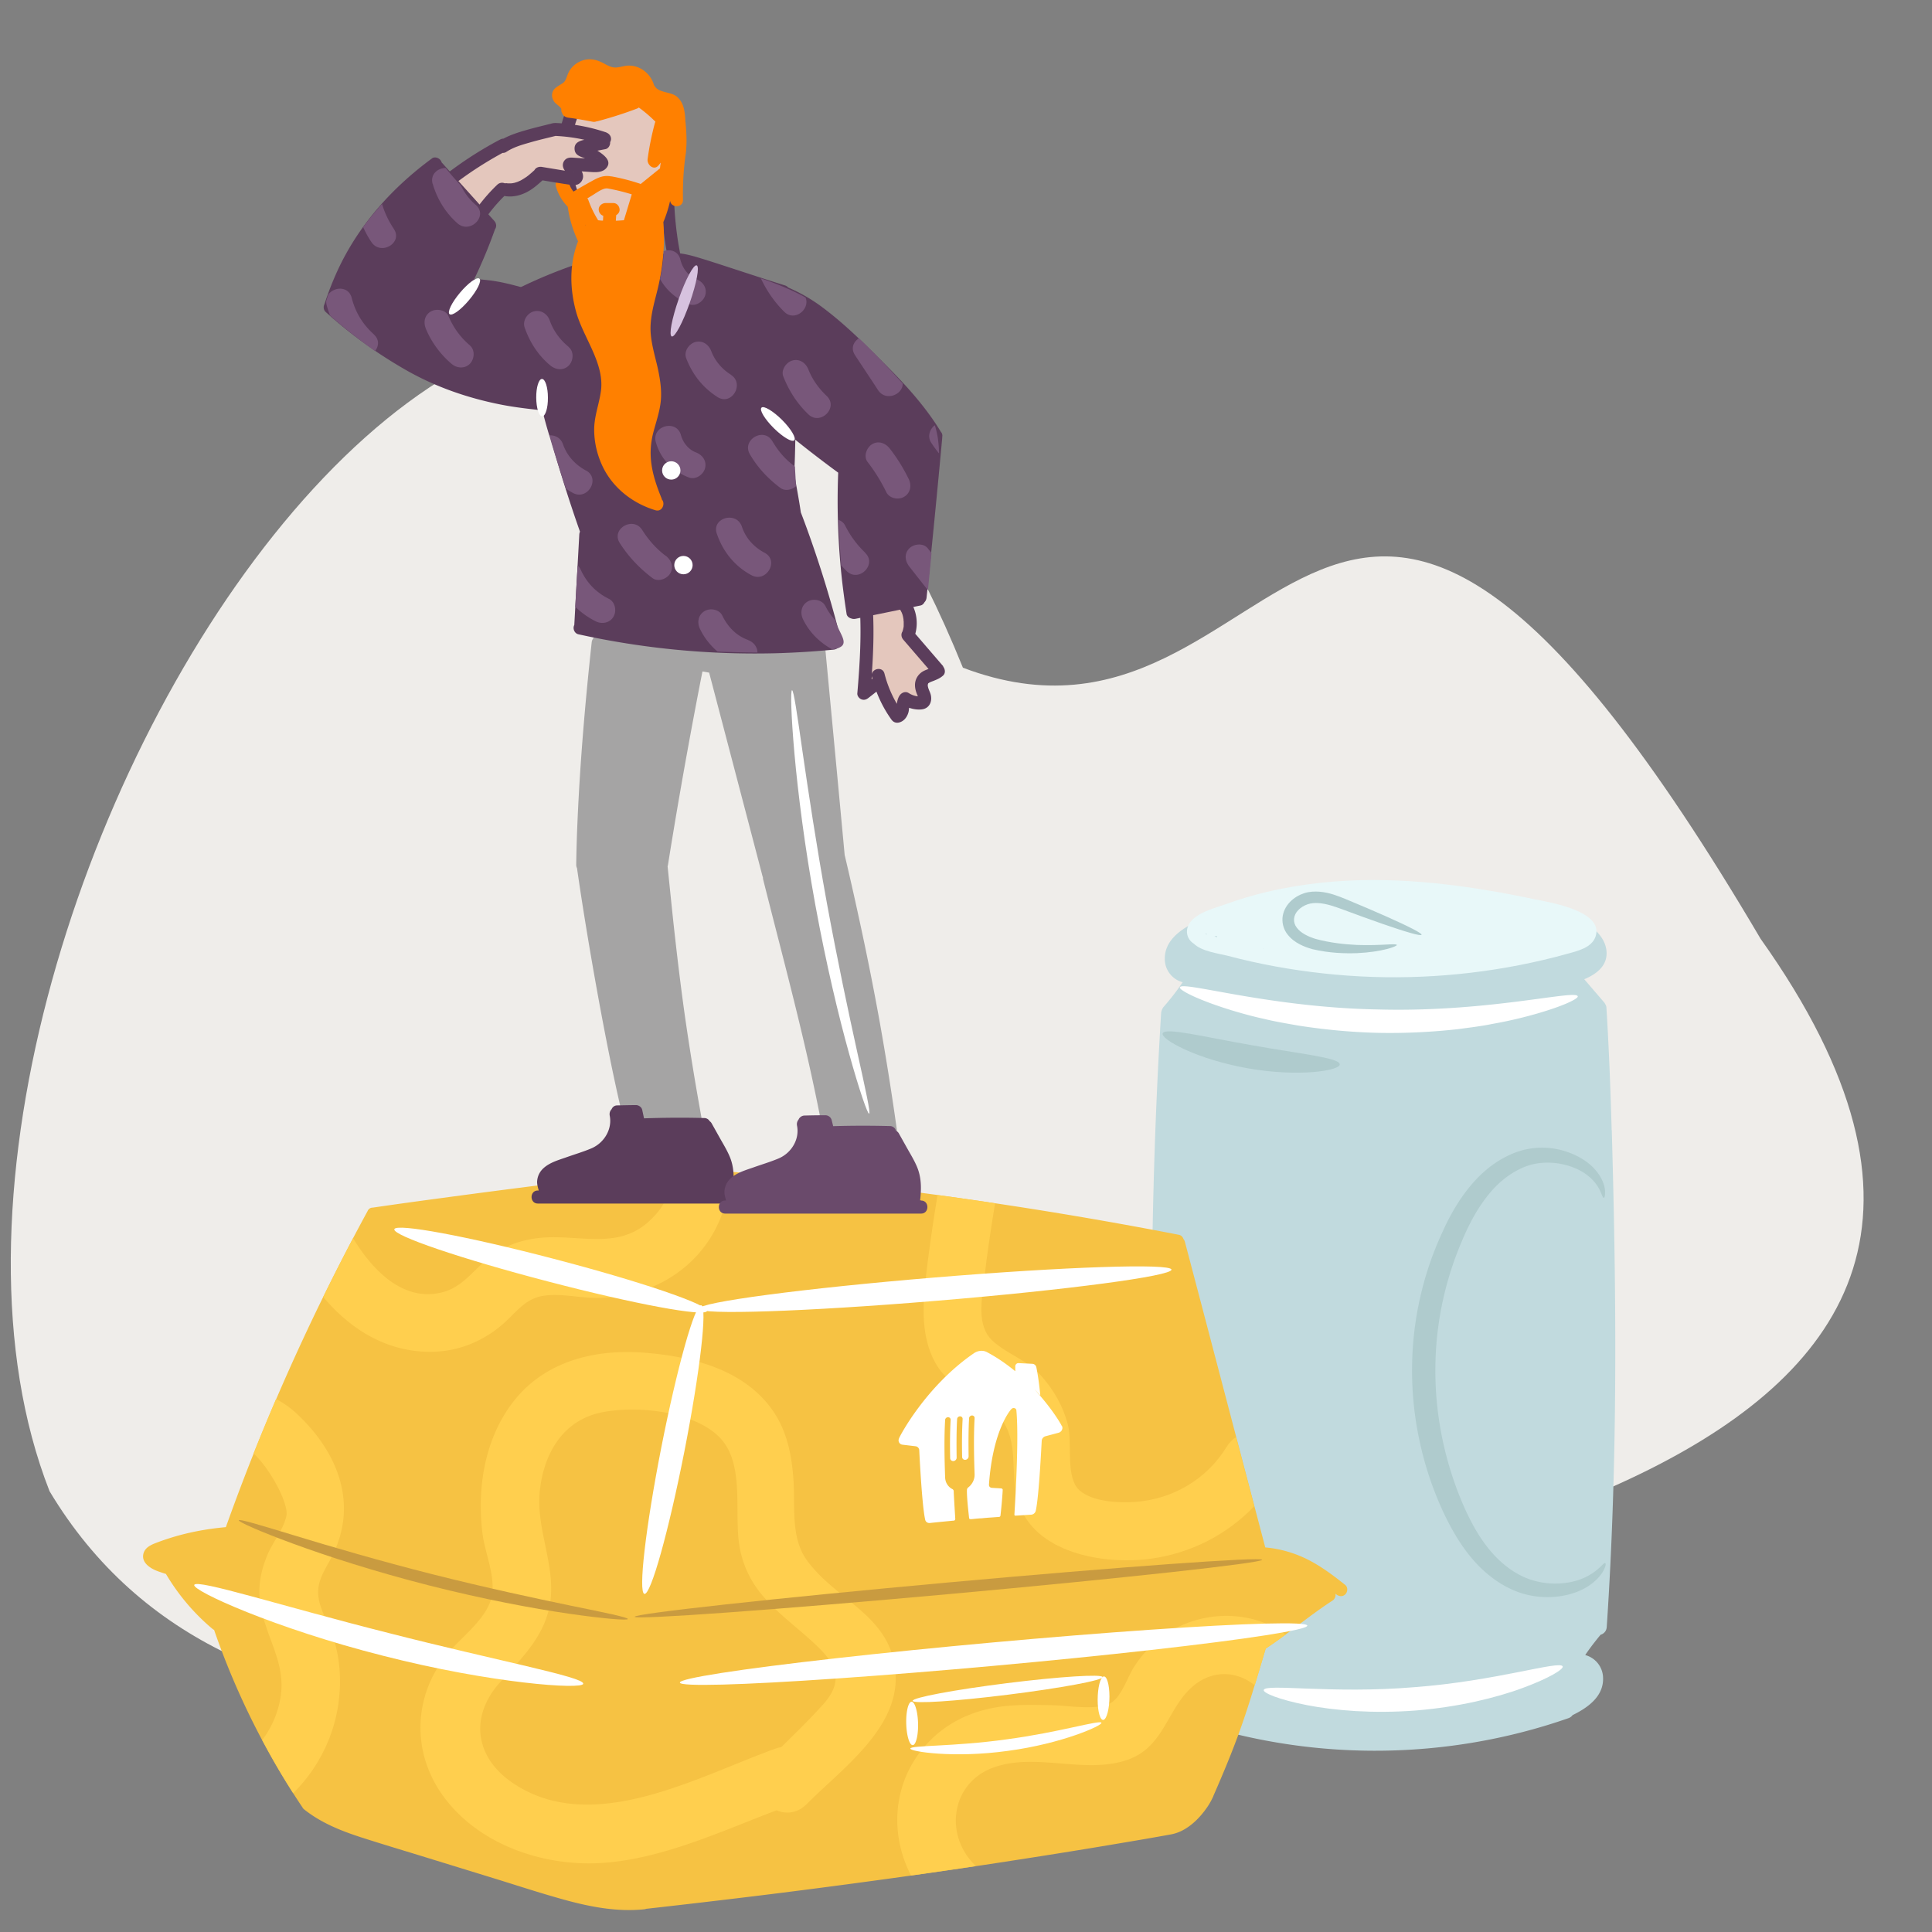 <svg xmlns="http://www.w3.org/2000/svg" viewBox="0 0 200 200"><rect x="0" y="0" width="200" height="200" fill="#808080" stroke="none"/><defs><style>.cls-1{fill:none}.cls-4{fill:#e4c7bd}.cls-6{fill:#fff}.cls-7{fill:#ffcf4e}.cls-8{fill:#efedea}.cls-10{fill:#c1dade}.cls-11{fill:#afcbcd}.cls-13{fill:#c99b40}.cls-15{fill:#5b3d5b}.cls-16{fill:#78577a}</style></defs><path class="cls-8" d="M182.26 97.19c-45.6-77.43-48.32-15.09-82.58-28.07-38.89-96.1-117.12 27.7-94.55 85.25 18.91 31.58 63.42 22.9 94.93 17.52 38.58-9.68 122.43-18.13 82.2-74.7Z" id="BG_Strong"/><g id="Illustrations"><g id="Layer_12"><path class="cls-10" d="M125.07 176.99c-.93-.46-2.05-1.02-2.72-1.85-.94-1.17.4-1.72 1.39-2.03 1.1-.34.63-2.08-.48-1.73-1.54.48-3.3 1.42-3.04 3.32s2.42 3.08 3.94 3.84c1.03.51 1.94-1.04.91-1.55Z"/><path class="cls-10" d="m124.6 171.34-2.85-3.31c-.76-.87-2.02.4-1.27 1.27l2.85 3.31c.76.87 2.02-.4 1.27-1.27ZM162.33 94.54c-12.39-3.87-25.9-3.66-38.15.61-1.08.38-.62 2.11.48 1.73a59.521 59.521 0 0 1 37.2-.61c1.11.35 1.58-1.39.48-1.73Z"/><path class="cls-10" d="M166.84 117c-.12-4.22-.28-8.43-.54-12.64 0-.16-.05-.29-.12-.4a.827.827 0 0 0-.15-.23l-2.03-2.36c1.3-.54 2.5-1.45 2.29-3.04-.26-1.9-2.42-3.08-3.94-3.84-.7-.35-1.35.26-1.36.84-.06-.02-.12-.04-.18-.07-2.82-1.01-8.86-2.09-15.63-2.59-6.77-.49-14.58 1.54-16.14 1.93-.73.18-2.34.52-3.88 1.08-.24-.34-.7-.55-1.18-.33-1.68.79-3.56 2.02-3.39 4.14.09 1.09.88 1.94 1.84 2.19-.6.89-1.26 1.74-1.97 2.55-.07.08-.11.16-.15.24a.3.3 0 0 1-.04.08v.02c-.03.09-.06.18-.07.29-1.04 16.88-1.18 33.88-.77 50.79.1 4.26.26 8.53.55 12.78.05.78.9 1.03 1.42.75l2.13 3.07s-.81.29-2.04 1.1c-1.23.82-.36.74 0 2.09.22.82 1.26 1.44 2.15 1.84-.16.45-.02 1.01.56 1.2 12.39 3.87 25.9 3.66 38.15-.61.2-.07.34-.18.44-.32 1.62-.79 3.32-2 3.15-4.03a2.486 2.486 0 0 0-1.84-2.19c.49-.73 1.03-1.42 1.59-2.1.33-.1.61-.37.64-.81 1.15-17.08 1.01-34.32.52-51.43Z"/></g><path d="M159.04 93.13c-6.88-1.46-13.95-2.43-20.99-1.87-3.75.3-7.49 1.02-11.03 2.3-1.2.43-3.23.9-3.92 2.08-.46.78-.18 1.63.47 2.04.85.82 2.53 1.01 3.55 1.27 3.25.86 6.56 1.46 9.9 1.82 6.75.74 13.6.44 20.26-.86 1.68-.33 3.35-.72 5-1.18 1.04-.29 2.51-.62 2.9-1.8.84-2.59-4.62-3.49-6.14-3.81Zm-34.18 3.6s-.03-.05-.05-.07c.02 0 .03-.02.05-.03.02.04.05.07.08.1h-.08Zm.9.22s-.02 0-.04-.01l.23-.06c.02.05.03.09.05.14-.08-.02-.16-.05-.25-.07Zm4.95 1.25h.1c.01 0 .02.01.03.02-.04 0-.09-.02-.13-.03Z" style="fill:#e8f8f9"/><path d="M139.28 164.09c-1.23-.98-2.5-1.94-3.91-2.65-1.33-.67-2.85-1.12-4.39-1.25l-2.97-11.29-3.54-13.48-1.81-6.87a.691.691 0 0 0-.14-.27c-.07-.21-.23-.4-.46-.45a442.49 442.49 0 0 0-19.86-3.39 456.176 456.176 0 0 0-31.31-3.54c-.04 0-.08-.01-.12 0h-.04c-.06 0-.12 0-.18.02-4.11.48-8.22.97-12.32 1.48-4.3.53-8.59 1.09-12.88 1.67-2.25.3-4.49.61-6.74.94-.13 0-.27.03-.38.12l-.06.06-.03.03c-.03.03-.05.07-.07.11v.01a233.307 233.307 0 0 0-12.32 26.41c-.82 2.1-1.61 4.21-2.37 6.34-2.03.18-4.04.56-5.98 1.19-.47.15-.94.32-1.4.5-.46.19-.94.44-1.12.95-.35 1 .69 1.65 1.48 1.93.27.1.55.19.83.28.01.03.03.07.05.1 1.26 2.1 2.86 3.99 4.74 5.57.06.05.12.09.19.12v.02a79.91 79.91 0 0 0 9.12 18.32s.01.02.02.02c.03.07.08.14.14.19 1.73 1.39 3.78 2.22 5.87 2.9 2.32.75 4.65 1.44 6.98 2.16l7.18 2.21c2.35.73 4.7 1.5 7.08 2.15 2.64.72 5.38 1.23 8.12.95.07 0 .15-.03.21-.05 3.93-.44 7.86-.9 11.78-1.38 3.99-.49 8.21-1.04 12.3-1.6 4.11-.56 8.22-1.15 12.33-1.78s8.04-1.25 12.06-1.93c1.97-.33 3.93-.66 5.89-1.02 1.55-.29 2.85-1.54 3.71-2.8.25-.36.46-.74.64-1.14 0-.01 0-.02.01-.04.89-2.04 1.76-4.1 2.53-6.19.66-1.79 1.24-3.6 1.79-5.42.37-1.21.73-2.43 1.09-3.64 2.37-1.56 4.53-3.42 6.91-4.96.25-.16.37-.45.31-.72.03.02.05.04.08.06.28.23.67.28.95 0 .23-.23.29-.72 0-.95Z" style="fill:#f6c243"/><g id="Layer_15"><path class="cls-4" d="M59.41 20.64s-.4-3.36-.64-4.79.32-3.47.32-3.47.79-2.08 1.32-2.1 2.04-1.56 2.76-1.6c.99-.06 2.41.84 2.87.89s1.66 1.55 2.04 1.86c.73.59.76 2.82.76 2.82l.29 3.14-1.05 2.68-1.85 2.7-1.74 1.14s-2.27.22-2.77-.13-1.46-1.29-1.46-1.29l-.84-1.84ZM89.71 63.41v8.15l1.3-1.28s.67 1.98 1.11 2.7 1.09.96 1.09.96l.5-1.61s1.33.5 1.59.44.44-.44.44-.44-.49-.96-.37-1.42.49-.85.78-.96 1.01-.49 1.01-.49l-1.14-1.32-2.06-2.39-.09-3.02-4.18.69Z"/></g><g id="Body"><path class="cls-15" d="m61.21 28.21 8.16-.66c.36-.03.67-.29.67-.67 0-.34-.31-.7-.67-.67l-8.16.66c-.36.03-.67.29-.67.67 0 .34.31.7.67.67ZM69.79 16.14c0-1.29-.01-2.62-.42-3.86s-1.21-2.35-2.27-3.13c-2.06-1.52-5.06-1.6-6.99.17-1.92 1.75-2.45 4.74-2.32 7.23.13 2.48.98 4.97 2.58 6.92.44.54.94 1.01 1.48 1.44.63.49 1.37 1.02 2.21.94.77-.07 1.53-.59 2.14-1.04.65-.47 1.19-1.04 1.42-1.83.25-.83-1.05-1.19-1.3-.36-.13.43-.48.79-.87 1.07-.21.15-.44.29-.66.42-.25.15-.52.35-.82.39-.45.06-.99-.41-1.31-.66-.39-.31-.8-.7-1.14-1.09-1.35-1.53-2.15-3.64-2.35-5.65-.11-1.08-.07-2.21.12-3.21.21-1.1.57-2.2 1.26-3.09.61-.79 1.49-1.31 2.44-1.44s1.97.09 2.82.56c.99.55 1.83 1.52 2.21 2.57.43 1.18.43 2.38.43 3.65 0 .87 1.35.87 1.35 0Z"/><path class="cls-15" d="M61.06 24.36c.27 1.29.6 2.56.98 3.82.1.34.48.58.83.47s.58-.47.47-.83c-.38-1.26-.71-2.53-.98-3.82-.07-.35-.5-.58-.83-.47-.36.12-.55.46-.47.83Z"/><path d="M92.86 117.07c-.53-3.79-1.13-7.56-1.8-11.32-.68-3.76-1.39-7.28-2.18-10.89-.46-2.12-.94-4.24-1.44-6.35-.53-5.68-1.06-11.36-1.6-17.04L85.42 67c-.03-.36-.28-.67-.67-.67a.71.71 0 0 0-.63.43c-1.64.05-6.08.19-8.58.21-3.11.02-13.61-1.38-13.61-1.38l-.02.25c-.39 0-.62.31-.66.67-.66 6.09-1.19 12.21-1.46 18.33-.07 1.56-.12 3.13-.14 4.69 0 .13.03.24.08.33.46 3.21.98 6.41 1.53 9.6.6 3.47 1.24 6.93 1.94 10.38.35 1.7.71 3.39 1.11 5.08.13.55.72.59 1.07.32l.89 4.36 6.2-.04-.42-3.12c.03 0 .06 0 .08-.01.38-.1.54-.47.47-.83-.63-3.47-1.2-6.95-1.7-10.43-.45-3.19-.83-6.39-1.18-9.59-.21-1.97-.41-3.94-.61-5.9.01-.03.02-.06.03-.1.84-5.27 1.76-10.53 2.75-15.78.27-1.43.54-2.86.83-4.29l.69.12 4.31 16.43 1.22 4.66s.03.08.04.12c0 .06 0 .13.02.2 1.7 6.75 3.52 13.49 5.01 20.3.42 1.93.82 3.86 1.18 5.8.07.36.5.56.83.47.21-.06.35-.2.42-.37l5.02-.44c.03.22.07.45.1.67.05.36.51.56.83.47.39-.11.52-.47.47-.83Z" style="fill:#a5a4a4"/></g><path class="cls-4" d="M46.71 18.49s5.28-3.16 5.36-3.31 4.71-1.54 4.71-1.54l3.29.06 2.55.67-2.46 1.01 1.76 1.55-2.78.06.51 1.42-2.88-.34-1.13-.05s-.12.82-1.32 1.23c-1.2.41-2.33.34-2.33.34l-2.17 2.49-2.38-2.34-.73-1.25Z"/><g id="Layer_18"><path class="cls-8" d="M55.61 43.38s-.03 0-.04-.01c-.03-.02-.11-.02-.13-.06h-.02s-.02.01-.01.02c0 .01.02.03.03.04 0 0-.01.02-.02.03-.02 0-.04 0-.04-.02-.02-.02-.02-.05-.04-.07-.02-.02-.05-.03-.09-.03-.04 0-.07 0-.09-.03-.04-.05-.11-.09-.14-.15 0 0 0-.02.02-.03.06-.02.06-.03.01-.04-.08-.02-.09-.02-.04-.06l-.1.04h-.03c-.02 0-.02-.02-.04-.03-.04-.02-.04-.02.03-.04.01 0 .03-.03.02-.03h-.02l.09-.03h-.16l.06-.04s.02-.01.03-.02l.06-.03h-.12s.03-.03.05-.04c.05-.02.06-.03.02-.05-.05-.02-.09-.03-.06-.08s0-.09 0-.14c0-.01-.02-.02-.03-.02v-.02c.08 0 .06-.04.08-.06.01-.01.04-.02.07-.03.09-.06-.01-.08.01-.12-.08.03-.07-.05-.17 0 0 0-.03 0-.03-.01 0-.03.02-.06.04-.08.04-.04.04-.08-.02-.09-.02 0-.04 0-.06-.01l.08-.04.06-.03h-.06c-.08 0-.1-.02-.07-.06.02-.03 0-.06-.02-.09 0 0-.02-.02 0-.02.06-.05.04-.08 0-.1-.03-.01-.03-.02.03-.04.03 0 .06-.03.09-.05h-.08s-.12.02-.17 0c-.07-.02-.01-.04.03-.07l.08-.04.02-.02c-.01 0-.03.01-.04.01h-.04c.01-.05.02-.11-.04-.14 0 0 .02-.03.03-.05.02-.03.03-.05-.04-.05-.05 0-.03-.02-.01-.04.02-.02.04-.05.1-.05h.07c-.01 0-.02-.02-.03-.03-.03-.01-.08-.02-.11-.03-.02-.01-.05-.03.03-.06 0 0 .01-.02 0-.02h-.05c-.1.02-.1.02-.07-.03 0-.02.02-.04 0-.05-.07-.01-.02-.04.02-.07.01 0 .03-.01.04-.02 0 0 .02.01.02.02 0 .02-.01.04-.01.06 0 0 .02 0 .02.01.01 0 .03-.02.03-.02.02-.04.06-.08 0-.09v-.02h.04s.02-.01.04-.01c0 0 0-.02-.02-.02-.06 0-.07-.02-.08-.04-.01-.02-.05-.04-.09-.06 0 0-.04.01-.06.02h-.04v-.02c.04-.04.03-.06-.04-.06-.04 0-.05-.06-.01-.09.05-.04.09-.01.13-.02.01 0 .02.02.04 0 .01-.02.04-.03.07-.05.06-.03.07-.04.01-.05-.04 0-.07-.02-.07-.05h-.06l-.13.03v-.02l.07-.04.02-.01.04-.03h.01c.05-.02.05-.02.02-.04 0 0-.02-.02-.02-.03l-.02.02h-.03l.03-.06h.02s.01-.04.03-.06l-.02-.02c-.01-.02-.04-.04.02-.08.01 0 .02-.02.01-.03a.27.27 0 0 0-.07-.08s-.05-.02-.07.02l-.06.03c0-.01-.02-.02-.02-.03.02-.03.01-.05 0-.06 0 0-.01-.02 0-.02.02-.02.04-.03.06-.04 0 0 .02.02.02.03v.03c.02-.01.04-.03.04-.04v-.14h.03l.02-.03c.02 0 .05-.03.03 0l-.03.06v.02c.01 0 .03 0 .03-.02.02-.03.04-.03.07-.02.03.02.04.04.08.05.04.01.08.02.13.03h.03v-.02c-.04-.01-.04-.04 0-.07v-.03c-.01-.02-.03-.03 0-.05v-.02q-.05-.03 0-.08s.02-.03 0-.04h-.03l.02.03s-.06.02-.09 0h-.06c-.03 0-.04 0-.02-.02v-.03c-.04 0-.03-.03-.03-.05s.05-.02.07-.03c.02-.01.05 0 .07 0 .04-.02.03-.05 0-.06-.04-.01-.05-.09-.03-.12h.01s.02.01.02.02c0 .04.02.08.06.11.02.02.01.05 0 .07 0 .02 0 .04.03.04.02 0 .03 0 .04.01s.02.01.04.02h-.04c-.01 0-.02.02-.02.03v.06c.1 0 .07.07.06.11v.02c0 .02 0 .02.03 0H55c.07 0 .13-.05.09-.08-.06-.04-.06-.09-.08-.14.06-.04 0-.06 0-.09s-.01-.06-.02-.1c0-.04-.04-.05-.08-.07-.01 0-.03 0-.04-.02v-.02h.02c.02 0 .03 0 .02-.02 0-.02-.02-.03-.02-.05v-.03h.02s.03.06.07.05l.01.01c.01.03.03.07.04.1 0 .03.01.06.02.08.04 0 .04-.03.04-.05v-.04c.07.02.11.05.12.1 0 0 .04.02.06.02.06 0 .06.03.09.04.02 0 0 .03.01.05h-.04c-.02-.02-.03-.03-.04-.05 0-.02-.03-.02-.04 0-.02.01-.04.02-.05.04-.02.03 0 .04.04.04.08 0 .07 0 .08.04 0 .02.04.04.06.06h.02c.02.05.06.08.13.1 0 0-.02.02-.03.02-.05 0-.06.02-.06.04 0 .01.02.02.03.03 0 0 .02.01.02.02-.02.04 0 .06.07.05h.05l-.05.04a.19.19 0 0 0-.14.07l.07-.02s.05 0 .08-.02h.01l.02-.02s.04 0 .02.02l.08.12v.01l-.22.05s-.05-.04-.07-.06v-.02s-.04.02-.05.02c0 0 0 .02-.02.02-.02.03-.01.05 0 .07h-.05H55.4v.05h.02s.03 0 .03-.01v-.04c.08 0 .17-.02.25-.04 0 0 .02 0 .02.01-.01.02-.02.05-.05.07-.01 0-.05.02-.08.02-.09 0-.09 0-.09.05 0 .04.05.07-.05.12v.02l.1.05s.02 0 .02.01c.06.03.13.07.19.1.01 0 0 .03 0 .04-.09.06-.12.12-.06.16h.05c.04 0 .08-.02.11-.04.01 0 .02-.02.02-.03 0-.01 0-.02.02-.03 0 0 .03-.02.04-.02v.02s-.03.07.02.08l-.02.02h-.03s-.02 0-.03-.01h-.04s0 .02-.02.03c-.04.06-.04.11.01.14 0 0 .02.01.03.02.03.01.07.02-.02.04-.02 0-.04.06-.03.07.03.05.01.11.03.15.01.03.05.05.08.08.02.02.04.04.06.07 0 0 0 .02.02.03 0 0 .01 0 .02.01h-.04c-.01 0-.04.01-.04.02 0 .03.01.07.02.1H56l.02-.02.04-.06s.02.02.03.02c.01.02.02.05-.05.07-.04.02-.06.03-.04.04h.08c.01 0 .03 0 .04-.02.09-.06.09-.02.09 0 0 .03.08.04.03.09l-.02.02h-.02v-.02l-.04-.02c-.02 0-.03.02-.05.02-.03 0-.07.03-.08.02-.07-.03-.13.02-.18.05-.03.02-.04.03-.06 0 0 0-.04 0-.06-.01 0 .01-.02.03-.01.04.01.01.04.03.07.03.02 0 .07 0 .1-.01h.03c.07 0 .1-.02.13-.05l.02-.02s.01.01 0 .02c-.03.03-.05.07-.08.1h-.09c-.05.03-.03.1.03.1h.04v-.02c-.01-.03 0-.04.07-.03h.1c.03 0 .06.04.09-.02 0 0 .01 0 .02-.01 0 0 .01 0 .01.01 0 .02.02.03.02.05 0 0-.02.02-.04.02-.1.02-.1.03-.05.05.01 0 0 .02 0 .03 0 0-.02 0-.02.01 0 .04 0 .07.02.1h.1c.01 0 .03 0 .02.01-.02.02-.02.04.02.04.01 0 .02 0 .02.01.02.05.03.1.04.15 0 0-.01.02-.02.02h-.04c-.02-.02-.09-.04-.03-.08 0 0-.01-.02-.03-.02h-.15s-.07 0 0-.03c.02 0 .02-.02.04-.02.09-.03 0-.03 0-.03-.1.02-.08-.01-.09-.04 0-.01-.02-.02-.03-.03l-.04.01c0 .02-.02.04-.01.05.02.04.05.08.07.12v.01c-.1.08.04.1.02.17h.11s.01-.02 0-.02c-.07-.01 0-.07-.02-.09h.01c.03.02 0 .06.1.04-.02.04-.04.08-.07.12-.04.04-.08.04-.11.02h-.03l-.02.02c0 .03 0 .06-.06.1H56.14s.01.01.02.01h.04l-.2.05-.06.01h.09c.06-.01.15 0 .16.03 0 .01.03.02.04.03.02.02.04.04.03.06 0 .02-.07.04-.11.06-.02 0-.03.01-.05.02h.05s.04 0 .04.01c0 .02.05.04 0 .08 0 0 .02.02.04.02.08 0 .1.04.06.1-.02.02-.03.02-.04.01-.01 0-.02-.01-.02-.02 0-.02 0-.05-.06 0h-.03c.07-.08 0-.1-.05-.12-.06-.03-.03-.09-.04-.13 0-.01-.02-.02-.02-.04-.02.02-.05.03-.05.05 0 .03 0 .06.01.09v.07c0 .02.02.04.04.05.03.02.04.04 0 .07-.09.05-.09.09-.09.13 0 .03-.04.03-.07.04h-.02l-.09-.06c-.01 0-.03-.02-.05-.02h-.03c-.02.02-.04.05-.05.07 0 .02.02.04.02.07 0 .01-.02.02-.03.04h-.02Zm-.53-3.91.02-.03-.03-.03v.04s.01 0 .02.01Zm-.56.35s.01-.02 0-.03c0-.02-.03-.03-.04-.04-.02.01-.04.02-.03.02.01.02.02.03.04.05h.02Zm.33.58-.05.03.08.02s.03-.02.02-.03c0-.01-.03-.02-.04-.02Zm0-.19Zm-.1-.07h.04l-.01-.01h-.03Zm-.02.03h-.01.01Zm.43-.07h.01-.01Zm-.6.06.57-.46s.04-.02.05-.03c-.02-.03-.03-.04-.08-.02-.03.01-.06.02-.04.04.01.01.04.02.07.02Zm-.25.17v-.02c-.01-.01-.03-.02-.04-.03 0 .02.01.03.02.05h.02Zm-.14.14h.05l-.04.02c-.03.02-.05.04-.05.06l.13-.03c.01-.02.03-.03.05-.04.03-.02.06-.02.07 0 0 0 .02.02.03.02.02-.02.04-.03.06-.05.02-.02.01-.04.03-.05.04-.03 0-.03-.03-.02.06-.04.03-.08.03-.12v-.02h.04c.02 0 .03.02.04.03.02.01.03.03.04.03.07-.02.07.02.08.04-.01 0-.03.01-.04.02s-.01.02-.02.03c-.01 0-.03-.01-.04-.02v-.01s-.01.01 0 .01V40.49l.04.02v-.08h.05l.01-.05s.01-.02.02-.03h.02l.08-.05-.04-.02s-.02-.01-.03-.02c0-.01 0-.03-.05 0-.03.01-.07 0-.06-.03 0-.02 0-.04-.02-.05H54.47s-.02.01-.04.01v.03c0 .02.03.05-.04.07 0 0-.01.01-.01.02.02.03.04.06.07.08-.02 0-.05.02-.07.01-.02 0-.02-.01-.04.01s-.08.03-.13.04l-.04-.02.06-.03c.01 0 .04-.02.03-.03 0-.02-.02-.03-.04-.04h-.02c0 .03-.07.06-.04.09v.02h-.01Zm-.22.11.02-.03v-.03s-.02.01-.03.02l-.02.02.02.02Zm.04.09v-.02h-.02s.01.02.02.03Zm.15.19s.02-.03.01-.04-.02-.01-.03-.02c0 .01-.02.03-.02.04 0 0 .02 0 .04.02Zm.39-.12v-.05s-.03 0-.05-.01l-.11.05.05.03s.06.04.11-.01Zm.23-.03.03-.01-.11-.03s-.03 0-.03-.01c0-.02.01-.04 0-.06h-.05s-.07.11.03.13c.04 0 .03.05.12 0Zm-.6.26s.01 0 .01-.01c0-.02-.01-.03-.02-.05-.02-.02-.05 0-.07.01-.02.01-.04.04-.03.04h.11Zm.32-.04v.02c.01 0 .02-.01.03-.01.07-.01.08-.03.07-.06 0-.01.03-.03.05-.05l.03-.03h-.06l-.04.02h-.03l-.04-.01s-.02.03 0 .03c.06.02.05.04 0 .08Zm-.41.14.02-.02s-.02 0-.03-.01l-.02.02h.04Zm.87-.06v.04h.03c.03-.03.04-.02.06-.01h.03c0-.01.02-.02.02-.02 0-.01-.01-.03-.03-.03-.03 0-.08 0-.11.02Zm-.72.15s.02-.03.03-.04c0 0-.02 0-.02-.01l-.02.04.02.02Zm.12.02s.03-.02.03-.03c0 0-.01-.02-.03-.02 0 0-.03 0-.05.01l.05.04Zm-.13.11s.03-.02.02-.02c0 0-.02 0-.02-.01 0 0-.03.01-.03.02 0 0 .01 0 .03.02Zm.44-.1.07-.06.06-.06-.03-.03c-.03 0-.08.02-.09.04-.02.02-.08.04-.05.07.02.01.03.03.05.04Zm.25.03s-.04.03-.04.04c0 .01.04.01.08.02.01-.03.03-.04.02-.05 0 0-.04 0-.06-.01Zm-.26.03.02.02s.02 0 .04.01c.01-.01.03-.03.02-.03-.01-.01-.03-.03-.05-.03h-.07l.03.03Zm-.23.13s.04-.03.03-.04c0-.01-.04-.01-.06-.02l-.02.04.05.02Zm.54.09s-.02 0-.04-.01c-.01.01-.03.03-.03.04 0 0 .02.02.03.02h.02s.02-.03.01-.04Zm-.14-.04-.02.01.04.02v-.02s-.02-.01-.03-.02Zm.26-.16-.05.05.02.01.05-.05h-.02Zm-.6.29.04-.02.08-.05h-.05s-.05.03-.06.05v.03Zm.2-.05s.04.01.06.01c.02 0 .04-.01.07-.03h-.09s-.03.02-.04.02Zm-.56.19s.01-.02 0-.02c0 0-.02 0-.03-.01 0 0-.02.02-.01.02 0 0 .02 0 .04.01Zm.47-.11.02-.02h-.03s-.02 0-.05.02h.06Zm.05.08.12.03V41.64l-.05-.02-.06.05Zm-.4.2s.08-.04.07-.05c-.01-.02-.04-.04-.07-.06h-.02l-.1.09s.07.04.11.01Zm.15.2s.01-.04 0-.05c0-.01-.03-.02-.05-.03h.01s.04-.11-.11-.04h-.02s-.03-.02-.06 0c-.01.02 0 .04 0 .04.11-.01.13.02.13.06H54.37Zm.37-.19v-.03c0-.01-.01-.02-.02-.02h-.04c0 .03-.05.03-.08.04-.05.02-.06.04-.03.04s.08 0 .14.01c.01-.02.02-.03.03-.05Zm.09-.01s0 .02.02.03c.02-.02.04-.03.04-.04 0 0-.02 0-.03-.01-.01 0-.04.02-.04.02Zm.15.09h.05v-.03s0-.03.01-.04c0 0 .02 0 .03-.01v.03s.02.01.03.02l.03-.03v-.05c.02-.06 0-.1-.1-.11-.05 0-.08-.01-.07-.04v-.12h-.02c-.02 0-.05.02-.05.03 0 .04 0 .08.01.11.01.05.11.08.06.14-.03.04 0 .06.03.08Zm-.12.04s-.01 0-.02-.01c-.01 0-.03.02-.03.03 0 0 .02 0 .03.01.01-.01.02-.02.02-.03Zm-.26.11v.02c.01 0 .03-.02.03-.02 0-.01.01-.02.02-.04l-.04-.02v.03s-.02.02-.02.03Zm.18-.02h.05c.03-.01.06-.03.08-.04h-.07l-.06.04Zm-.42.15s.02-.05.03-.07h-.01l-.06.06s.02 0 .04.02Zm.8-.21H55.26v-.07s-.04 0-.07.01h-.03l-.03.01c.01.02.02.04.04.05Zm-.29.13s.03-.02.02-.03c-.01 0-.03 0-.05-.01-.01 0-.03.02-.03.03 0 0 .03 0 .05.01Zm.26-.05s.05 0 .08.01c0 0 .02-.02.05-.04h-.09c-.01 0-.03.01-.04.02Zm-.77.23s.02-.01.03-.02h-.04s-.02.01-.03.02h.03Zm.36 0s.04-.02.04-.04v-.08s-.02.01-.03.02l-.04.06s0 .02-.01.03h.03Zm.57.72-.04.02h.02s.02 0 .02-.01Zm-.06-.29s-.04.05-.04.06h.09l.08-.04-.13-.03Zm-.23.09s-.02 0-.04-.01c-.01.01-.03.02-.04.03 0 0 .02 0 .04.01.02-.01.04-.03.04-.03Zm-.1-.12-.03.03.02.02s.02-.03.03-.04h-.02Zm-.34-.24s-.03-.04-.04-.06c-.02 0-.04 0-.05.02-.06.04-.05.07 0 .09.07 0 .08-.03.09-.05Zm.09.18s.03-.02.06-.03h-.05c-.02.01-.04.02-.05.04h.04Zm.38-.13.04.02c0-.02.01-.02 0-.03-.01 0-.03 0-.05-.01v.02Zm-.2.11.02-.02s-.02 0-.03-.01l-.03.03h.04Zm.44-.11.02-.02c.02-.03.02-.05-.03-.05-.02 0-.04-.01-.03-.02 0-.03-.01-.04-.06-.02-.03 0-.05.03-.07.05.02.02.03.03.04.03.03.01.06.03.09.04h.05Zm-.36.13h.07s.02-.02.01-.02c0 0-.02 0-.04-.01l-.05.03Zm-.08.06s.03-.02.04-.03c0 0-.01 0-.02-.01l-.02.03Zm.4-.09v-.02c-.03-.01-.06-.03-.1-.04l-.03.01c0 .01 0 .03.02.03.03 0 .07 0 .11.01Zm-.47.13h.02l.04-.04-.07.04Zm-.35.26s.01-.02 0-.03l-.04-.11s-.02-.02-.03-.04c0 .03-.02.05-.02.08 0 .04 0 .07.02.1h.06Zm.18-.02h-.05c.01 0 .02.02.04.02h.13s.03-.01.03-.02c0 0 .02-.02.01-.02-.04 0-.07-.01-.11-.02l-.02.02c-.01 0-.03.02-.04.02Zm-.17.13v-.05l.03-.03h-.02l-.03.03v.04s.02 0 .02.01Zm.67-.18-.05.05.01.02c.03-.02.06-.04.08-.05 0 0-.03-.01-.04-.02Zm-.5.29s.05-.02.05-.03c0-.03.03-.05.08-.08.01 0 0-.02.01-.03-.01 0-.03-.02-.04-.02-.04 0-.11.03-.12.04-.02.03 0 .07-.1.1 0 .04.09 0 .13 0Zm.32-.02.06-.06v-.02c-.02 0-.05.01-.07.02s-.02.02-.04.04l-.03.02h.08Zm.34.05-.03.03-.02.02h.06v-.05Zm-.79.09.1-.03-.1.03Zm.6-.04s-.02.02-.01.02h.06c.03 0 .06-.01.09-.02-.02 0-.04-.02-.07-.02-.01 0-.05.01-.07.02Zm-.24.14s.02-.03.02-.05h-.07v.05s-.01.02-.02.02c.03 0 .07-.01.07-.02Zm.49 0h-.04s-.03-.03-.05-.03h-.05l-.05.05h.12c.02 0 .04-.01.06-.02Zm-.07.08s.03.01.05.01l.03-.02-.05-.02s-.03.02-.02.02ZM54.75 38.84h.03v.02c-.04 0-.02.02 0 .04v.02c.04 0 .03.03.04.05 0 .03.04.06.08.05.04-.02.07 0 .09.03.03.03.07.05.11.07 0 .03.03 0 .05.01 0 0 .01 0 .02-.02-.01 0-.02-.01-.03-.01h-.03c0-.02 0-.04-.03-.05-.04 0-.02-.01 0-.02.02-.02.01-.03-.02-.04 0 0-.02 0-.02-.02l-.03-.04-.01-.01v.01h-.02l-.02-.02c0-.01.02-.02.02-.03v-.02s-.01-.02-.02-.02h-.01l-.03.08v.02h-.04v-.03c0-.02 0-.03-.01-.05v-.04h.05v-.04s0-.01-.01-.02v.01h-.04v-.03l-.01-.02-.06.09v.02ZM54.63 38.99s.03 0 .03.02l.06.03h.02v-.08c-.01-.02-.02-.02-.02-.04v-.02h-.04v-.05l-.02.02h-.04c-.01 0-.02-.02-.03-.03v.04c0 .03-.01.05-.02.08v.02c.02 0 .04-.01.07-.02ZM54.76 38.74s.01-.03.01-.05v-.03c-.02 0-.04 0-.05-.03s0 .07.02.11l.02.02s0-.01.01-.02Z"/><path class="cls-8" d="M55.54 39.62v.07c.02.02.03.04.05.06h.05c.03-.01.02-.08-.02-.09-.06 0-.05-.03-.06-.05 0 0-.01 0-.02-.01 0 0-.02.01-.02.02ZM55.19 39.26c.02.01.03.02.06.03.02 0 .05-.05.03-.07-.02-.01-.03-.02-.05-.04h-.02c-.04.04-.05 0-.07-.01l-.01-.01v.02l.06.08ZM54.58 39.04h-.01l-.02.07v.02c0 .01.02.02.03.03 0-.02.02-.03.02-.04 0-.02.02-.04.02-.05v-.02s-.04 0-.05-.01ZM54.55 39.31s.02.04.02.06-.08-.04-.11-.06a.21.21 0 0 0-.06.04c-.01 0-.03.02-.03.03 0 .05.06.06.1.08 0 0 .02-.01.03-.02.01 0 .02-.02.03-.03 0 0 .02.02.02.03-.03.04.01.04.02.06 0 .01.01.03 0 .03-.02.02-.05.05-.07.05-.05 0-.03.02-.04.03h-.03v.02h-.02v-.13h-.02l-.09.07-.03.02s-.01-.02 0-.03c.01-.02.03-.04.04-.06l.02-.02c-.01-.04.02-.1-.01-.13v-.08c0-.01-.02-.02-.01-.03l.08-.11.03-.03v-.03s-.01.01-.02.01-.03.01-.04.01v-.03c0-.01.02-.01.04-.02.02-.02.04-.02.07-.01.05.02.06.05 0 .11-.01.02-.02.05-.02.06.03.02.02.05.03.08.01-.01.02-.02.03-.04 0-.01 0-.03.02-.04 0 0 .02 0 .03-.01v.02s-.02.06 0 .09Zm-.15-.08h.01v-.03c0-.01 0 0-.01-.01 0 0-.01.01-.01.02v.02Zm.11.28s-.01.01-.01.02l.01.01c0-.01.01-.02.01-.02h-.01ZM55.89 41.18l.06.02.04-.06s-.03-.03-.05-.04c-.02-.01-.03-.03-.04-.04 0 .02 0 .03-.02.05-.05.04-.04.06 0 .08ZM55.65 40.35h.07c0-.01.01-.02.01-.03 0-.02 0-.03-.01-.04s-.04-.02-.05-.02l-.04-.02s-.05.04-.04.05c.01.02.04.04.07.05ZM54.43 38.94s0-.08-.04-.08h-.02l-.02.04h.02s.01 0 .01.01l.02.05v.03s.02-.03.02-.04ZM55.54 40.21s.02.01.03.01c.04 0 .07-.02.11-.03h.01l.03-.02s-.02-.01-.04 0c-.04 0-.08.01-.12.02-.01 0-.02.02-.02.03ZM55.34 39.47h.11l.02-.04c-.04 0-.07-.02-.08-.01-.02 0-.03.03-.05.04ZM54.91 39.33s.01-.03 0-.04c0-.01-.03-.02-.04-.02l-.03.03.07.03ZM54.4 40.39s-.04.03-.04.04l.04.02.09-.05s-.05-.01-.08 0ZM54.31 40.2l-.03.03h.07l.04-.02h-.08ZM55.5 39.51s.03.02.05.03c.02-.02.03-.03.04-.05h-.07l-.02.02ZM54.82 42.27l-.02.02c.01.01.03.02.06.04.02-.03.04-.04.04-.05h-.07ZM56.35 42.88s.03.01.05.02c.01-.02.03-.03.02-.04l-.04-.02c-.01 0-.04.02-.04.03ZM55.73 39.95s-.02-.06-.08-.04l.02.04h.05ZM55.74 40.48s.04-.03.04-.04c0 0-.03-.01-.05-.02l-.02.03.02.02ZM54.67 39.05v.02s.02.01.03.02c0-.02.01-.03 0-.03 0 0-.02-.01-.03-.02ZM54.49 40.74s-.03.02-.04.04c0 0 .02 0 .04.01.01-.02.03-.03.03-.04 0 0-.02 0-.03-.01Z"/><path class="cls-8" d="m54.37 39.57-.03.04h.03s.02-.02.02-.03c0 0-.02 0-.02-.01ZM56.51 42.97s.04-.03.04-.04l-.02-.02c-.01.01-.03.02-.04.03 0 0 0 .01.02.03ZM54.41 39.95l-.05.03h.03c.02 0 .04-.02.05-.03h-.04ZM54.32 40.08s-.01 0-.02.01l.05.02.02-.02s-.03 0-.05-.01ZM54.38 40.26s-.02 0-.03-.01l-.03.03h.05l.02-.02ZM55.04 39.21v-.04h-.02v.05ZM55.04 39.21zM54.76 38.95h.02s.01-.01.01-.02v-.02l-.01.01v.02ZM56.28 42.68l.02-.02h-.03s-.02.01-.03.02h.05ZM55.48 39.69s-.02.01-.02.02h.06-.04ZM55.49 39.75s-.02.01-.02.02.02 0 .04.02c0-.02.02-.02.01-.03h-.03ZM54.51 41.84l-.02.02.03.02s.02-.02.01-.02c0 0-.02 0-.02-.01ZM55.49 39.61l.02-.02h-.03c-.01 0-.02.01-.03.02h.04ZM54.42 40.24h.02c0-.01.02-.02.02-.02h-.02s-.02.01-.02.02ZM54.44 41.06l-.02.02h.04s-.02-.01-.02-.02ZM54.58 41.42l-.02-.02-.02.02h.05ZM55.47 40.35h.05s.01-.01 0-.01h-.04s-.01 0-.02.01ZM54.51 38.87v.03-.02ZM56.41 42.47l.02.02c0-.01.02-.02.02-.02s-.01 0-.02-.01l-.02.01ZM56.26 42.03s.01-.02.02-.02h-.02s-.02.01-.02.02h.02ZM54.54 38.93v.01ZM54.73 42.62s-.01.02 0 .02c0 0 .01 0 .02.01v-.03ZM55.8 40.55s.01 0 .01-.01h-.04l.02.01ZM54.49 41.17l-.03.02h.02l.03-.01h-.01ZM55.18 43.31h.02v-.01h-.02ZM55.69 39.83h.02v-.01h-.02s-.01 0 0 0ZM55 39.6h-.02v.01H55v-.01ZM55.28 43.36h.01-.02ZM56.16 43.31v.02s.01-.01 0-.01ZM54.68 39.63l.03-.03s-.02 0-.03-.01c0 0-.02.01-.02.02l.02.02ZM55.1 42.02l-.03.02.04-.02h-.01z"/></g><g id="Layer_6"><path class="cls-15" d="M97.44 44.77c-1.55-2.57-3.57-4.81-5.68-6.92-2.11-2.11-4.14-4.16-6.47-5.92a17.42 17.42 0 0 0-3.7-2.17.666.666 0 0 0-.32-.21c-1.98-.62-3.94-1.27-5.91-1.91-.98-.32-1.96-.64-2.95-.94-.65-.2-1.32-.38-2-.47-.66-3.31-.76-6.74-.61-10.09.02-.36-.32-.67-.67-.67-.38 0-.66.31-.67.67-.14 3.36-.04 6.8.6 10.13-.22.13-.33.38-.32.62-1.99.02-5.41.04-5.56-.02-.05-.02-.66.19-1.53.52-.1-.31-.39-.54-.79-.42-2.47.77-4.88 1.74-7.2 2.88-.33.16-.42.62-.24.92.16.27.44.36.72.31l1.01 4.64c-.12.12-.19.28-.17.44.37 2.99.98 5.94 1.85 8.82.03.09.07.17.12.23.92 3.31 1.95 6.59 3.09 9.83-.04.08-.06.17-.07.27l-.52 9.39s-.04.08-.05.13c-.09.34.11.75.47.83a84.813 84.813 0 0 0 20.59 1.96c1.95-.06 3.89-.18 5.83-.37.15-.01.29-.07.4-.15.28-.12.49-.4.39-.77a118.3 118.3 0 0 0-3.12-10.4c-.34-.97-.69-1.93-1.06-2.89-.2-1.42-.49-2.82-.71-4.24.03-.07.05-.15.05-.24.05-1.01.07-2.03.09-3.04 1.45 1.17 2.94 2.31 4.44 3.41-.15 3.79-.01 7.59.42 11.35.13 1.1.28 2.19.45 3.28.04.24.26.41.5.47.13.05.28.06.42.03l6.73-1.38c.19-.04.33-.18.42-.35.12-.12.19-.29.21-.48a1364.742 1364.742 0 0 0 1.62-16.52v-.11c.03-.14.01-.3-.09-.46Z"/><path class="cls-15" d="M93.22 59.55c-.03.21-.05.43-.08.64.03-.19 0-.01 0 .02l-.02.15c-.02.11-.03.22-.04.32-.06.43-.13.86-.2 1.29-.03.18-.03.35.07.52.08.14.24.27.4.31.32.07.77-.1.83-.47.15-.92.28-1.85.39-2.78.02-.16-.09-.37-.2-.48-.12-.12-.31-.2-.48-.2s-.35.07-.48.2c-.13.14-.17.29-.2.48ZM88.75 61.05c.09.75.19 1.5.29 2.25.02.19.06.34.2.48.12.12.31.2.48.2s.35-.07.48-.2c.11-.12.22-.31.2-.48-.1-.75-.2-1.5-.29-2.25-.02-.18-.06-.34-.2-.48-.12-.12-.31-.2-.48-.2s-.35.07-.48.2c-.11.12-.22.3-.2.48Z"/><path class="cls-15" d="m97.66 68.99-2.91-3.38c.33-1.17.11-2.5-.61-3.48-.21-.28-.59-.45-.92-.24-.28.18-.46.62-.24.92.08.11.15.22.22.33.03.06.06.11.09.17.02.04.13.22.03.07.12.2.17.5.21.73v.03c0 .07.01.13.02.2v.39c0 .06 0 .14-.02.2.06-.18 0 .02-.01.07-.02.13-.06.26-.1.38-.17.26-.12.6.09.84l2.61 3.03c-.18.07-.35.13-.52.22-.54.29-.89.84-.88 1.46 0 .31.08.61.19.89.04.1.07.18.11.26-.07 0-.14-.02-.22-.03-.27-.06-.5-.16-.74-.31-.33-.21-.72-.04-.92.24-.19.27-.25.57-.3.88-.57-.98-1-2.03-1.28-3.13-.18-.73-1.19-.56-1.31.06.15-2.16.23-4.33.12-6.49-.02-.36-.3-.67-.67-.67-.35 0-.69.31-.67.67.14 2.83-.04 5.66-.28 8.48-.02.26.19.52.41.61.27.11.51.04.74-.14l.83-.65c.39 1.02.91 2 1.55 2.89.19.26.44.37.76.31.5-.11.83-.52.98-.99.06-.17.07-.36.09-.54.41.14.85.21 1.27.17.87-.08 1.19-.9.93-1.66-.09-.25-.22-.49-.26-.75a.43.43 0 0 1 .04-.28v-.02l.04-.02c-.08.06.04-.02.05-.03.21-.12.33-.14.59-.25.32-.13.59-.26.85-.49.29-.25.22-.7 0-.95Zm-7.43 1.33c0-.12.02-.24.03-.36 0 .05 0 .09.02.14.01.05.03.11.04.16l-.09.06Zm4.86 2.08v-.04.04Zm0-.05v.02-.01Z"/></g><path d="M70.97 12.68s-.01-.07-.02-.11c-.01-.36-.04-.72-.1-1.06-.1-.59-.33-1.14-.8-1.52-.61-.5-1.83-.37-2.25-1.04l-.09-.12c-.33-1.16-1.38-2.04-2.61-2.04-.47 0-.92.19-1.38.2-.61 0-1.06-.39-1.59-.61-.53-.23-1.12-.32-1.7-.16-.54.15-1.03.48-1.36.93-.23.3-.31.59-.44.93-.19.47-.33.5-.73.75-.4.25-.72.47-.75.98-.02.29.09.53.25.76.11.16.73.56.71.75-.02.16.02.28.08.38.08.28.35.44.64.48.84.11 1.68.26 2.51.42.16.03.3.01.42-.04.03 0 .06 0 .09-.01 1.39-.37 2.75-.8 4.09-1.31a.68.68 0 0 0 .19-.11c.61.44 1.18.93 1.72 1.47-.02.05-.05.1-.06.15-.33 1.22-.58 2.46-.75 3.72-.08.58.63 1.23 1.12.66.05-.06.14-.17.25-.3-.02.12-.04.21-.05.27l-.04.33-2 1.62s-.06-.03-.09-.04c-.96-.32-1.93-.57-2.92-.75h-.06c-.01 0-.03 0-.04-.01-.77-.13-1.33.15-1.99.52-.62.34-1.24.7-1.85 1.06-.23-.26-.39-.59-.48-.93-.14-.58-.81-.59-1.13-.26-.19.14-.3.38-.21.67.23.79.64 1.5 1.22 2.09.18 1.25.54 2.45 1.07 3.58-.9 2.33-.87 4.85-.21 7.27.74 2.71 3 5.38 2.57 8.29-.2 1.38-.72 2.64-.69 4.06.02 1.3.34 2.59.91 3.76 1.08 2.2 3.11 3.76 5.43 4.46.7.21 1.06-.69.66-1.12 0-.05-.02-.1-.04-.15-.91-2.25-1.47-4.26-.86-6.7.28-1.1.67-2.16.79-3.3.12-1.14-.07-2.34-.32-3.49-.28-1.23-.66-2.45-.73-3.72-.07-1.4.31-2.75.65-4.09.61-2.39.86-4.8.67-7.26.3-.71.53-1.45.7-2.2.11.77 1.35.74 1.33-.09-.03-1.52.05-3.02.25-4.52.03-.17.05-.34.07-.51 0-.03 0-.05.01-.08v-.13c.08-.9.02-1.84-.06-2.76ZM60.63 23.33s-.02-.05-.02-.07c.01.02.03.04.04.06h-.01Zm1.79.86-.01-.01h.08c-.02 0-.05 0-.07.01Zm.32 1.64Zm1.83-3.03c-.27.02-.55.04-.82.05l.04-.58c.21-.12.36-.33.35-.58-.02-.37-.3-.68-.67-.67h-.82c-.35.02-.69.32-.67.68.01.3.2.55.47.64l-.03.5c-.17 0-.33-.02-.5-.04-.4-.64-.74-1.33-1-2.05a.66.66 0 0 0-.12-.22c.13-.07.26-.15.39-.23.39-.22 1.22-.87 1.68-.79h.06c.01 0 .03 0 .04.01.82.15 1.63.35 2.43.6l-.81 2.67Z" style="fill:#ff8000"/><g id="Layer_5"><path class="cls-15" d="M58.45 35.42c-.29-1.78-1.3-4.08-2.8-5.22l-1.07-.1c-.07-.14-.2-.25-.4-.31-.94-.26-1.88-.51-2.84-.67-.72-.12-1.48-.19-2.24-.24.8-1.67 1.52-3.39 2.14-5.14.19-.27.15-.62-.07-.87l-5.46-6.07a.329.329 0 0 0-.07-.16c-.17-.29-.63-.46-.92-.24-4.01 2.94-7.39 6.67-9.57 11.17-.61 1.27-1.13 2.58-1.56 3.91-.13.25-.11.6.11.8 2.56 2.32 5.42 4.38 8.42 6.08 3 1.7 6.27 2.83 9.62 3.5 1.63.33 3.29.5 4.94.68.36.04.67-.34.67-.67h.05s1.54-3.41 1.05-6.44Z"/><path class="cls-15" d="M62.79 13.72c-1.7-.58-3.49-.91-5.28-.99-.05 0-.1 0-.14.01-.05 0-.1 0-.16.02-.93.24-1.86.45-2.78.72-.77.22-1.59.48-2.31.87-.11 0-.22.03-.32.08a38.507 38.507 0 0 0-7.11 4.82c-.28.24-.24.71 0 .95.27.27.68.24.95 0 1.96-1.69 4.11-3.13 6.38-4.37.13 0 .26-.02.37-.09.76-.5 1.56-.73 2.47-.99.89-.26 1.77-.46 2.65-.68 1.01.05 2.01.18 2.99.4-.52.11-1.06.31-1.02.96.03.66.61.77 1.08.97l-1.26-.08c-.29-.02-.56 0-.78.2s-.31.51-.22.81c.04.13.1.23.18.34l-.56-.09-1.82-.3c-.31-.05-.63.06-.78.34-.2.18-.4.36-.61.53-.01.01-.09.07-.13.1-.06.05-.12.09-.19.13-.13.09-.26.17-.4.25-.06.04-.13.07-.19.1-.02 0-.14.06-.16.07-.13.05-.26.09-.4.13l-.16.03s-.15.02-.17.02h-.36a.708.708 0 0 0-.29 0 .71.71 0 0 0-.77.13c-1.53 1.45-2.75 3.18-3.78 5.01-.18.32-.08.74.24.92s.74.08.92-.24c.92-1.65 1.99-3.19 3.34-4.51.82.14 1.61-.03 2.34-.41.6-.31 1.11-.76 1.61-1.21.96.16 1.92.32 2.88.46.29.04.6.07.87-.09s.44-.45.45-.76c0-.19-.05-.37-.14-.54l.73.05c.62.04 1.41.13 1.85-.43.54-.7-.26-1.29-.78-1.65a1.74 1.74 0 0 0-.18-.11l.83-.16c.32-.06.52-.42.49-.73.03-.05.06-.1.07-.16.1-.37-.13-.71-.47-.83Zm-2.15 1.29s-.02 0 0 0Zm-.04.82s-.06 0 0 0Zm-1.24 1.99c.05 0 .1.01 0 0Zm2.42-1.34c.04-.05.05 0 0 0Z"/></g><g id="Layer_21"><path class="cls-1" d="M33.77 31.15c-.17.54-.25.86-.25.86.14.15.36.37.65.63-.13-.35-.26-.72-.35-1.09-.04-.14-.05-.28-.04-.4ZM95.87 60.88c-.58-.74-1.16-1.48-1.74-2.21-.45-.57-.57-1.34 0-1.9.47-.47 1.45-.57 1.9 0 .13.16.26.33.39.49.3-3.13.65-7.02.76-9.13.02-.42.03-.81.02-1.18-.3-.36-.57-.74-.83-1.14-.39-.6-.14-1.37.39-1.78a5.487 5.487 0 0 0-1.54-2.41c-.32-.3-.94-.99-1.78-1.9.03 1.14-1.75 1.9-2.55.69-.8-1.21-1.6-2.41-2.39-3.62-.47-.71-.15-1.4.41-1.74-1.1-1.05-2.25-2.05-3.38-2.87-.7-.51-1.42-.96-2.17-1.37.53 1.18-1.1 2.57-2.2 1.49-1.03-1.02-1.81-2.18-2.42-3.46-2.05-.7-3.9-1.17-5.11-1.61-2.52-.92-4.95-1.66-4.95-1.66v.47c.67-.24 1.51-.03 1.73.87.21.87.8 1.68 1.64 2.02.68.27 1.15.89.94 1.66-.18.65-.98 1.21-1.66.94-1.3-.52-2.37-1.41-3.02-2.61-.38 1.78-.92 3.12-.92 3.12l-8.14-4.48c-2.65.73-5.28 2.22-5.28 2.22-2.22-.96-4.94-.72-4.94-.72.74-1.51 2.37-5.84 2.37-5.84s-1.58-1.92-3.11-3.38c-.19-.18-.39-.38-.58-.58.36.76.87 1.42 1.53 1.99 1.31 1.14-.6 3.04-1.9 1.9-1.23-1.08-2.1-2.5-2.56-4.07-.29-1.01.53-1.66 1.34-1.66-.61-.76-1.04-1.33-1.04-1.33l-1.11.87a34.972 34.972 0 0 0-4.44 4.18c.27.92.69 1.79 1.23 2.6.96 1.45-1.37 2.8-2.32 1.36-.33-.5-.62-1.03-.86-1.56-.64.87-1.2 1.72-1.66 2.55a28.89 28.89 0 0 0-1.95 4.43c.58-.82 2.1-.9 2.42.35.38 1.5 1.15 2.75 2.3 3.78.6.54.51 1.23.11 1.71 1.23.87 2.51 1.7 3.65 2.29 8.03 4.18 13.69 3.78 13.69 3.78.11.58.36 1.54.69 2.67.58-.04 1.18.23 1.42.92.42 1.2 1.27 2.12 2.38 2.72 1.53.82.17 3.15-1.36 2.32-.25-.14-.49-.29-.73-.45.8 2.46 1.49 4.48 1.49 4.48-.07.49-.17 1.88-.27 3.49.12.1.22.22.29.37.62 1.38 1.59 2.4 2.94 3.07.66.32.83 1.25.48 1.84-.39.66-1.19.81-1.84.48-.78-.39-1.5-.9-2.12-1.51-.09 1.57-.15 2.75-.15 2.75.81.16 3.82 1.05 10.9 1.63 1.34.11 2.68.19 3.98.24a7.018 7.018 0 0 1-1.82-2.35c-.31-.66-.19-1.45.48-1.84.59-.35 1.53-.17 1.84.48.55 1.14 1.43 2.07 2.64 2.5.57.21.99.7.99 1.3 3.59.02 6.49-.14 7.74-.32-1.29-.71-2.36-1.75-3.02-3.11-.32-.66-.19-1.45.48-1.84.59-.35 1.53-.17 1.84.48.26.54.6 1.03 1.02 1.43-.6-1.96-3.61-10.96-3.61-10.96l-.46-2.89c-.43.39-1.12.55-1.6.19-1.29-.96-2.36-2.1-3.17-3.49-.87-1.5 1.45-2.86 2.32-1.36.57.97 1.3 1.85 2.21 2.53.04.03.09.07.13.11l-.15-2.96 4.64 3.47s.09 1.06 0 2.88c-.02.43 0 1.19.03 2.12.28.1.53.29.68.57.54 1.07 1.22 2 2.09 2.83 1.25 1.2-.66 3.1-1.9 1.9-.2-.19-.39-.39-.58-.6.14 1.91.3 3.61.42 4.2.27 1.43.47 1.36.87 1.29.4-.07 5.76-1.14 6.44-1.29s1.14-.69 1.14-.69.04-.37.1-.99a.769.769 0 0 1-.18-.18ZM48.64 37.66c-.54.54-1.35.47-1.9 0a9.654 9.654 0 0 1-2.63-3.57c-.28-.67-.21-1.44.48-1.84.57-.33 1.56-.19 1.84.48.5 1.19 1.22 2.18 2.21 3.02.56.47.48 1.42 0 1.9Zm10.25.18c-.55.55-1.34.46-1.9 0-1.26-1.04-2.14-2.41-2.67-3.94-.24-.69.27-1.47.94-1.66.73-.2 1.42.25 1.66.94.38 1.11 1.08 2.01 1.98 2.75.56.47.48 1.43 0 1.9Zm10.48 21.53c-.34.57-1.26.92-1.84.48-1.34-1.02-2.47-2.2-3.38-3.62-.93-1.47 1.4-2.82 2.32-1.36.64 1.01 1.45 1.93 2.41 2.66.58.44.89 1.15.48 1.84Zm3.61-10.88c-.18.66-.98 1.2-1.66.94-1.68-.63-2.95-1.93-3.43-3.67-.46-1.68 2.13-2.38 2.6-.72.22.8.8 1.51 1.55 1.79.68.26 1.15.9.94 1.66Zm-1.95-11.42c-.26-.68.29-1.48.94-1.66.75-.21 1.4.26 1.66.94.38 1.01 1.11 1.86 2.02 2.43 1.46.92.11 3.25-1.36 2.32-1.54-.97-2.62-2.35-3.26-4.04Zm8.12 20.16c1.53.81.17 3.14-1.36 2.32-1.73-.92-2.98-2.47-3.6-4.32-.55-1.65 2.05-2.35 2.6-.72.4 1.2 1.25 2.12 2.36 2.71Zm4.53-14.33c-1.16-1.11-1.99-2.43-2.59-3.91-.27-.68.3-1.48.94-1.66.76-.21 1.39.26 1.66.94.42 1.04 1.09 1.95 1.89 2.73 1.25 1.2-.65 3.1-1.9 1.9Zm8.06 8.06c-.54-1.11-1.19-2.16-1.94-3.13-.45-.58-.08-1.51.48-1.84.68-.4 1.4-.09 1.84.48.76.98 1.4 2.02 1.94 3.13.32.66.18 1.45-.48 1.84-.59.35-1.52.17-1.84-.48Z"/><path class="cls-16" d="M40.78 23.71c-.54-.81-.96-1.67-1.23-2.6-.71.79-1.36 1.59-1.96 2.39.24.54.52 1.06.86 1.56.96 1.44 3.29.09 2.32-1.36ZM38.71 34.62c-1.15-1.03-1.92-2.28-2.3-3.78-.32-1.25-1.84-1.17-2.42-.35-.09.25-.16.47-.22.67 0 .13 0 .26.04.4.09.37.22.73.35 1.09.99.9 2.77 2.35 4.66 3.69.39-.48.48-1.17-.11-1.71ZM48.64 35.75c-.99-.84-1.7-1.83-2.21-3.02-.28-.67-1.27-.82-1.84-.48-.69.41-.77 1.17-.48 1.84.58 1.37 1.49 2.6 2.63 3.57.55.47 1.36.54 1.9 0 .48-.48.56-1.43 0-1.9ZM44.8 19.05c.46 1.57 1.33 2.99 2.56 4.07 1.3 1.14 3.21-.76 1.9-1.9a6.005 6.005 0 0 1-1.53-1.99c-.57-.61-1.14-1.27-1.6-1.84-.81 0-1.63.66-1.34 1.66ZM58.89 35.93c-.9-.74-1.59-1.65-1.98-2.75-.24-.69-.92-1.14-1.66-.94-.67.18-1.18.97-.94 1.66.53 1.53 1.41 2.9 2.67 3.94.56.46 1.35.55 1.9 0 .48-.48.56-1.44 0-1.9ZM60.66 48.71c-1.11-.6-1.96-1.52-2.38-2.72-.24-.69-.85-.96-1.42-.92.48 1.66 1.13 3.71 1.72 5.51.23.16.47.31.73.45 1.53.82 2.88-1.5 1.36-2.32ZM63.51 63.83c.35-.59.17-1.52-.48-1.84-1.35-.67-2.32-1.69-2.94-3.07-.07-.15-.17-.27-.29-.37-.09 1.4-.18 2.96-.25 4.26.62.61 1.34 1.12 2.12 1.51.65.32 1.46.17 1.84-.48ZM68.89 57.52c-.96-.72-1.77-1.64-2.41-2.66-.93-1.46-3.26-.11-2.32 1.36.91 1.42 2.03 2.6 3.38 3.62.58.44 1.51.09 1.84-.48.4-.69.1-1.4-.48-1.84ZM77.42 66.24c-1.21-.44-2.09-1.36-2.64-2.5-.31-.66-1.25-.83-1.84-.48-.67.39-.8 1.18-.48 1.84.44.92 1.07 1.71 1.82 2.35 1.44.06 2.83.09 4.13.1 0-.59-.41-1.09-.99-1.3ZM74.2 55.23c.62 1.85 1.86 3.4 3.6 4.32 1.53.81 2.89-1.51 1.36-2.32-1.11-.59-1.96-1.51-2.36-2.71-.55-1.64-3.15-.93-2.6.72ZM72.04 46.83c-.75-.28-1.33-.99-1.55-1.79-.46-1.67-3.06-.96-2.6.72.48 1.75 1.76 3.04 3.43 3.67.68.26 1.48-.28 1.66-.94.21-.76-.26-1.4-.94-1.66ZM79.95 45.67c-.87-1.5-3.2-.14-2.32 1.36.81 1.39 1.88 2.53 3.17 3.49.48.35 1.18.19 1.6-.19v-.06l-.11-1.97c-.04-.04-.09-.07-.13-.11-.91-.67-1.64-1.55-2.21-2.53ZM85.45 62.75c-.32-.66-1.25-.83-1.84-.48-.67.39-.8 1.18-.48 1.84.66 1.36 1.72 2.4 3.02 3.11.05 0 .1-.01.14-.02 1.95-.32.63-1.47.26-2.78-.02-.06-.04-.14-.07-.23-.42-.41-.76-.9-1.02-1.43ZM75.65 38.78c-.91-.57-1.64-1.42-2.02-2.43-.26-.68-.91-1.15-1.66-.94-.65.18-1.2.97-.94 1.66.64 1.69 1.73 3.07 3.26 4.04 1.47.92 2.82-1.4 1.36-2.32ZM71.35 31.49c.68.27 1.48-.29 1.66-.94.21-.76-.26-1.39-.94-1.66-.85-.34-1.43-1.15-1.64-2.02-.22-.89-1.05-1.11-1.73-.87-.02.99-.18 1.99-.37 2.88.65 1.19 1.72 2.09 3.02 2.61ZM83.38 30.79c-1.53-.84-3.13-1.47-4.62-1.98.61 1.29 1.4 2.45 2.42 3.46 1.1 1.09 2.73-.3 2.2-1.49ZM83.69 38.26c-.27-.68-.9-1.15-1.66-.94-.64.18-1.21.98-.94 1.66.59 1.49 1.43 2.8 2.59 3.91 1.25 1.2 3.16-.7 1.9-1.9-.81-.77-1.48-1.68-1.89-2.73ZM88.51 36.77c.8 1.21 1.6 2.41 2.39 3.62.8 1.21 2.58.45 2.55-.69-1.19-1.3-2.8-3.04-4.53-4.68-.56.35-.88 1.03-.41 1.74ZM94.07 49.59c-.54-1.11-1.19-2.16-1.94-3.13-.44-.57-1.16-.88-1.84-.48-.57.33-.93 1.26-.48 1.84.76.98 1.4 2.02 1.94 3.13.32.65 1.25.83 1.84.48.67-.39.8-1.19.48-1.84ZM89.57 57.22c-.87-.83-1.55-1.76-2.09-2.83-.14-.28-.39-.47-.68-.57.06 1.37.16 3.11.28 4.71.19.2.38.41.58.6 1.25 1.2 3.16-.7 1.9-1.9ZM94.14 56.76c-.57.57-.45 1.33 0 1.9.58.74 1.16 1.48 1.74 2.21.05.07.12.13.18.18.09-.87.22-2.24.37-3.8-.13-.16-.26-.33-.39-.49-.45-.57-1.43-.47-1.9 0ZM96.38 45.8c.25.39.53.77.83 1.14-.02-1.21-.19-2.16-.44-2.92-.53.4-.78 1.18-.39 1.78Z"/></g><path class="cls-7" d="M92.72 173.3c-.36-6.07-6.21-7.58-9.23-11.84-1.63-2.3-1.18-5.44-1.34-8.1-.17-2.69-.67-5.31-2.29-7.53-3.01-4.13-8.33-5.42-13.17-5.8-5.17-.4-10.36.89-13.62 5.16-2.92 3.83-3.71 8.91-3.12 13.59.29 2.26 1.65 5.01.73 7.21-.87 2.08-3.14 3.67-4.52 5.41-3.34 4.25-3.54 9.89-.4 14.36 3.46 4.91 9.8 7.26 15.66 7.13 6.46-.15 12.92-3.19 18.97-5.49.98.42 2.16.33 3.14-.66 3.56-3.59 9.52-7.79 9.18-13.44Zm-7.56 3.19c-1.35 1.51-2.83 2.94-4.28 4.37-.2.03-.4.08-.61.16-8.1 2.91-18.95 9.11-27.18 3.56-3.95-2.67-4.48-6.9-1.35-10.4 2.26-2.53 4.74-4.86 5.23-8.39.53-3.85-1.5-7.53-1.09-11.45.41-3.87 2.39-7.34 6.45-8.14 3.54-.7 9.14-.16 11.93 2.37 3.05 2.77 1.6 8.16 2.35 11.82 1.02 4.98 4.75 6.88 8.1 10.13 2.09 2.04 2.48 3.72.46 5.97ZM120.43 169.33c-1.23.88-2.2 1.94-3.02 3.21-.69 1.05-1.28 3.04-2.36 3.71-1.41.88-4.51.29-6.19.27-1.65-.02-3.31-.08-4.95.11-3.16.37-6.02 1.68-8.14 4.1-3.39 3.87-3.68 9.15-1.46 13.42 2.23-.31 4.46-.64 6.69-.97-.06-.07-.12-.15-.19-.22-3.07-3.16-2.31-8.42 2.04-9.99 4.4-1.59 9.5.75 13.91-.81 3.94-1.39 4.07-5.64 7.06-7.86 2.04-1.51 4.45-1.18 6.07.17.02-.06.04-.11.05-.17.37-1.21.73-2.43 1.09-3.64.7-.46 1.38-.95 2.06-1.45-1.25-.9-2.73-1.54-4.41-1.8-2.86-.45-5.88.24-8.24 1.92ZM109.14 150.08c.19.07.33.09.44.08v.65M34.48 169.44c-.47-1.45-1.45-2.88-1.54-4.43-.08-1.48.79-2.64 1.44-3.92 2.71-5.36.65-10.67-3.58-14.67-.67-.64-1.42-1.17-2.22-1.6-.8 1.87-1.58 3.75-2.33 5.64 1.83 1.71 3.65 5.28 3.4 6.45-.29 1.4-1.41 2.72-1.96 4.04-.67 1.59-.99 3.15-.77 4.88.45 3.53 2.76 6.23 2.11 9.94a9.92 9.92 0 0 1-1.89 4.36c.56 1.05 1.14 2.1 1.75 3.13.47.8.96 1.59 1.46 2.37 2.35-2.32 3.98-5.35 4.58-8.64.45-2.52.35-5.1-.45-7.54ZM44.01 139.93c3.01.13 5.81-.91 8.07-2.88 1.21-1.05 2.15-2.43 3.78-2.83 1.65-.4 3.58.04 5.25.12 5.71.26 11.09-2.65 13.39-8.03.8-1.88.92-3.56.57-5.06-1.39-.12-2.77-.24-4.16-.35-.04 0-.08-.01-.12 0h-.04c-.06 0-.12 0-.18.02l-2.26.27c.23.23.42.47.56.72.88 1.52-.34 3.27-1.64 4.48-3.28 3.05-7.33 1.36-11.28 1.75-1.9.19-3.64.77-5.17 1.93-1.62 1.22-2.79 3.08-4.82 3.66-4.15 1.18-7.39-2.22-9.41-5.55a231.15 231.15 0 0 0-3.09 6.08c2.66 3.17 6.19 5.49 10.56 5.67Z"/><path class="cls-7" d="M97.09 141.5c1.6 2.49 4.56 3.01 6.37 5.16 2.15 2.54 1.02 5.77 1.91 8.73 1.65 5.42 8.89 6.62 13.74 5.97 4.15-.56 7.91-2.49 10.73-5.44-.61-2.33-1.23-4.67-1.84-7l-.04-.15c-.37.23-.7.56-.98 1.01-2.04 3.34-5.58 5.43-9.49 5.7-1.67.11-4.29 0-5.67-1.14-1.59-1.31-.78-4.89-1.26-6.8-.49-1.95-1.51-3.73-2.86-5.21-1.43-1.56-3.43-2.15-4.94-3.52-1.71-1.56-1.11-4.37-.87-6.44.3-2.61.69-5.21 1.12-7.8-.27-.04-.55-.09-.82-.13-1.71-.25-3.42-.5-5.14-.73-.5 3.07-.96 6.15-1.28 9.24-.3 2.88-.32 6.02 1.31 8.55Z"/><path class="cls-15" d="M75.86 123.23c.14-1.24.16-2.42-.36-3.59-.24-.55-.55-1.08-.85-1.6l-.98-1.75a.674.674 0 0 0-.21-.23.634.634 0 0 0-.55-.32c-2.08-.06-4.16-.04-6.24.03l-.19-.88c-.06-.28-.37-.5-.65-.49-.64 0-1.29.02-1.93.03-.3 0-.5.18-.59.4-.17.17-.24.42-.19.67.27 1.37-.55 2.79-1.88 3.37-.87.37-1.8.64-2.69.96-.81.28-1.68.53-2.32 1.13-.35.33-.57.76-.62 1.25-.04.36.07.69.16 1.03h-.09c-.87 0-.87 1.35 0 1.35h19.97c.8 0 .86-1.13.19-1.32Z"/><path d="M95.37 124.26h-.12c.14-1.23.15-2.4-.36-3.56-.24-.55-.55-1.08-.85-1.6l-.98-1.75a.615.615 0 0 0-.31-.29.64.64 0 0 0-.62-.49c-1.96-.05-3.92-.05-5.88.01l-.16-.64a.675.675 0 0 0-.65-.49c-.72 0-1.43.01-2.15.03-.27 0-.53.18-.63.43-.14.16-.2.4-.15.63.27 1.37-.55 2.79-1.88 3.37-.87.37-1.8.64-2.69.96-.81.28-1.68.53-2.32 1.13-.35.33-.57.76-.62 1.25-.04.36.08.69.16 1.03h-.09c-.87 0-.87 1.35 0 1.35h20.28c.87 0 .87-1.35 0-1.35Z" style="fill:#6a4a6b"/><path class="cls-6" d="M105.1 141.95c-.85-.7-1.81-1.38-2.88-1.95-.2-.12-.44-.18-.71-.16-.26.02-.5.11-.71.26-4.92 3.38-7.63 8.51-7.73 8.79-.03.07-.05.14-.05.21 0 .23.16.41.37.45l1.42.17c.19.04.33.19.35.39.01.25.28 5.81.62 7.23.05.2.24.34.47.32h.01c.83-.09 1.58-.16 2.4-.24h.07c.09-.01.16-.09.16-.18-.03-.49-.1-1.59-.16-2.76v-.1c0-.1-.06-.19-.14-.23-.43-.22-.72-.65-.75-1.17-.07-1.95-.11-4.2 0-5.98 0-.15.13-.28.28-.29.16-.01.29.1.29.26v.02c-.07 1.18-.08 2.58-.05 3.95 0 .19.16.32.34.31.19-.02.34-.18.33-.37-.02-1.38-.02-2.78.05-3.97 0-.15.13-.28.28-.29.16-.01.29.1.29.26v.02c-.07 1.17-.08 2.56-.05 3.92 0 .19.16.32.34.3.18-.02.33-.18.33-.36-.02-1.37-.02-2.77.05-3.94 0-.15.13-.27.28-.29.16-.01.29.1.29.26v.02c-.1 1.72-.07 3.89 0 5.79v.07c0 .52-.26 1-.66 1.31-.07.05-.12.14-.13.23 0 0-.04.3.09 1.7.06.61.11 1.04.13 1.23 0 .07.07.13.15.12h.13c.27-.03.56-.06.85-.08h.11c.37-.04.72-.07 1.06-.09l.8-.06c.08 0 .14-.07.15-.14.19-1.71.23-2.66.23-2.66 0-.08-.07-.14-.15-.15l-.98-.06c-.15-.02-.25-.1-.28-.22-.02-.07-.01-.15-.01-.15.4-5.68 2.27-7.73 2.27-7.73.05-.06.09-.09.09-.09.05-.04.11-.07.18-.07.13 0 .24.06.28.17 0 0 .02.04.02.13.16 1.76.08 4.79-.02 7.15-.09 2.01-.19 3.58-.19 3.58 0 .07.05.12.12.11.53-.03 1.06-.07 1.61-.1h.01c.23-.02.42-.19.47-.4.34-1.46.6-7.02.62-7.27.02-.2.16-.37.35-.44l1.42-.38c.21-.07.37-.27.37-.5 0-.07-.02-.14-.05-.2h-.02c-.05-.14-.79-1.43-2.16-3.03s-.06-.09-.06-.14c-.16-1.76-.41-2.91-.41-2.91a.448.448 0 0 0-.42-.35l-1.42-.07h-.04c-.16.01-.3.16-.3.32v.49s0 .02-.02.02M94.53 180.65c.33-.11.56-1.2.5-2.43-.06-1.23-.38-2.15-.71-2.05-.33.1-.56 1.19-.5 2.43.06 1.24.38 2.16.71 2.04Z"/><path class="cls-6" d="M114.14 173.61c-.04-.33-4.47-.05-9.9.63-5.43.68-9.8 1.5-9.76 1.83.04.33 4.47.04 9.9-.64 5.43-.68 9.8-1.49 9.76-1.82Z"/><path class="cls-6" d="M114.24 178.04c.33-.1.61-1.17.61-2.41s-.27-2.16-.61-2.08-.61 1.16-.61 2.41.27 2.17.61 2.08ZM114.02 178.34c-.12-.33-4.4 1-9.84 1.72-5.43.76-9.91.6-9.94.95-.05.31 4.5 1.02 10.09.24 5.59-.74 9.81-2.63 9.69-2.91Z"/></g><g id="Outline"><path class="cls-11" d="M166.17 161.82c-.18-.11-.66.83-2.2 1.52-.76.35-1.77.58-2.96.59-1.18 0-2.54-.25-3.8-.95-1.3-.7-2.52-1.81-3.56-3.25s-1.91-3.19-2.66-5.12c-1.5-3.84-2.46-8.35-2.4-13.11.04-4.76 1.12-9.25 2.75-13.03.79-1.91 1.74-3.6 2.87-4.95 1.12-1.35 2.45-2.3 3.82-2.8 1.31-.47 2.7-.44 3.84-.17 1.15.26 2.06.75 2.67 1.29.62.54.96 1.1 1.14 1.51.17.41.26.66.35.65.07 0 .15-.26.12-.77-.04-.51-.29-1.28-.93-2.04-.63-.77-1.65-1.49-2.97-1.94a7.947 7.947 0 0 0-4.75-.15c-1.71.49-3.41 1.59-4.79 3.1-1.38 1.5-2.51 3.36-3.4 5.37-1.86 3.99-3.09 8.8-3.13 13.91-.07 5.11 1.04 9.94 2.76 13.99.86 2.02 1.87 3.9 3.13 5.49 1.25 1.58 2.78 2.83 4.39 3.56 1.63.76 3.27.9 4.64.77 1.38-.14 2.52-.57 3.34-1.11.82-.54 1.31-1.14 1.55-1.59.23-.45.27-.72.2-.75Z"/><path class="cls-6" d="M163.32 103.13c-.19-.71-9.26 1.68-20.63 1.37-11.38-.2-20.33-3-20.55-2.29-.1.29 2.02 1.38 5.7 2.48.92.27 1.93.55 3.04.79 1.1.27 2.29.47 3.54.69 2.51.39 5.29.68 8.23.75 2.93.06 5.73-.1 8.25-.38 1.26-.17 2.46-.31 3.56-.54a42.9 42.9 0 0 0 3.07-.65c3.72-.93 5.89-1.92 5.8-2.22Z"/><path class="cls-11" d="M144.59 97.82c-.04-.19-1.61.09-4.12 0-1.24-.06-2.77-.21-4.3-.63-.73-.23-1.51-.59-1.93-1.16-.42-.54-.38-1.28.16-1.82.26-.27.61-.48.97-.6.35-.12.75-.15 1.15-.12.81.06 1.61.34 2.4.63 1.58.59 3.02 1.11 4.23 1.53 2.42.84 3.95 1.28 4.01 1.12s-1.36-.88-3.7-1.92c-1.17-.52-2.57-1.12-4.14-1.77-.79-.32-1.67-.68-2.71-.77-.51-.04-1.07-.02-1.62.16-.54.18-1.05.48-1.46.91-.42.43-.72 1.02-.77 1.66-.04.63.17 1.26.54 1.71.36.46.8.77 1.24 1 .44.23.89.39 1.33.51 1.76.41 3.29.45 4.61.41 2.62-.12 4.15-.71 4.12-.85ZM138.69 110.18c-.02-.69-4.14-1.09-9.1-1.98-4.96-.86-8.98-1.88-9.23-1.23-.11.31.76.97 2.34 1.69 1.58.72 3.86 1.47 6.47 1.93 2.6.46 5.01.53 6.74.39 1.73-.14 2.78-.47 2.78-.79Z"/><path class="cls-6" d="M161.77 172.51c-.25-.67-6.91 1.52-15.4 2.15-8.48.71-15.4-.41-15.55.29-.06.31 1.6 1 4.45 1.56 1.42.28 3.13.5 5.05.62 1.91.11 4.03.11 6.24-.06 2.21-.18 4.3-.51 6.17-.92 1.87-.42 3.53-.9 4.89-1.41 2.72-1 4.26-1.94 4.15-2.24ZM66.71 165c.66.13 2.5-6.45 4.13-14.71 1.62-8.25 2.41-15.04 1.75-15.17-.66-.13-2.5 6.45-4.13 14.71-1.62 8.25-2.41 15.04-1.75 15.17Z"/><path class="cls-6" d="M73.19 135.71c.17-.65-6.94-3.07-15.88-5.4-8.94-2.34-16.32-3.71-16.49-3.06s6.94 3.07 15.88 5.4c8.94 2.34 16.32 3.71 16.49 3.06ZM60.37 174.29c.09-.69-9.04-2.4-20.1-5.23-11.07-2.79-19.91-5.64-20.16-4.99-.24.59 8.33 4.5 19.57 7.34 11.22 2.87 20.62 3.52 20.7 2.89Z"/><path class="cls-13" d="M64.99 167.6c.03-.17-2.26-.64-5.94-1.39-3.68-.76-8.75-1.85-14.31-3.25-5.55-1.41-10.53-2.87-14.13-3.97-3.6-1.09-5.83-1.78-5.89-1.61-.06.15 2.07 1.12 5.62 2.42 3.54 1.3 8.51 2.91 14.1 4.33s10.72 2.38 14.46 2.92 6.07.71 6.09.55Z"/><ellipse class="cls-6" cx="102.87" cy="171.22" rx="32.61" ry="1.21" transform="rotate(-5.19 103.002 171.374)"/><path class="cls-13" d="M130.65 161.47c-.03-.33-14.59.72-32.53 2.35-17.93 1.63-32.45 3.22-32.42 3.55.03.33 14.59-.72 32.53-2.35s32.45-3.22 32.42-3.55Z"/><path class="cls-6" d="M121.27 131.43c-.06-.67-11.05-.3-24.56.82-13.51 1.12-24.42 2.57-24.36 3.23.06.67 11.05.3 24.56-.82 13.51-1.12 24.42-2.57 24.36-3.23ZM46.54 32.52c.26.22 1.15-.43 2.01-1.45.85-1.01 1.34-2.01 1.08-2.22-.26-.22-1.15.43-2.01 1.45s-1.34 2.01-1.08 2.23ZM78.83 42.2c-.24.24.33 1.18 1.27 2.12.94.93 1.89 1.49 2.12 1.26s-.33-1.18-1.27-2.12c-.94-.93-1.89-1.49-2.12-1.26ZM89.97 115.28c.17-.05-.37-2.49-1.24-6.42-.87-3.94-2.03-9.38-3.14-15.42-1.1-6.05-1.92-11.55-2.5-15.54-.57-3.99-.93-6.46-1.1-6.45-.16.01-.11 2.52.25 6.55.36 4.03 1.05 9.58 2.16 15.66 1.11 6.07 2.41 11.52 3.5 15.41 1.08 3.9 1.92 6.26 2.07 6.22Z"/><path d="M69.54 34.83c.32.11 1.15-1.45 1.86-3.48s1.04-3.77.72-3.88c-.32-.11-1.15 1.45-1.86 3.48s-1.04 3.77-.72 3.88Z" style="fill:#d7c2df"/><path class="cls-6" d="M56.1 39.23c-.33 0-.6.87-.59 1.94s.28 1.94.62 1.93c.33 0 .6-.87.59-1.94 0-1.07-.28-1.94-.62-1.93Z"/><circle class="cls-6" cx="69.49" cy="48.7" r=".95"/><circle class="cls-6" cx="70.75" cy="58.5" r=".95"/></g></svg>